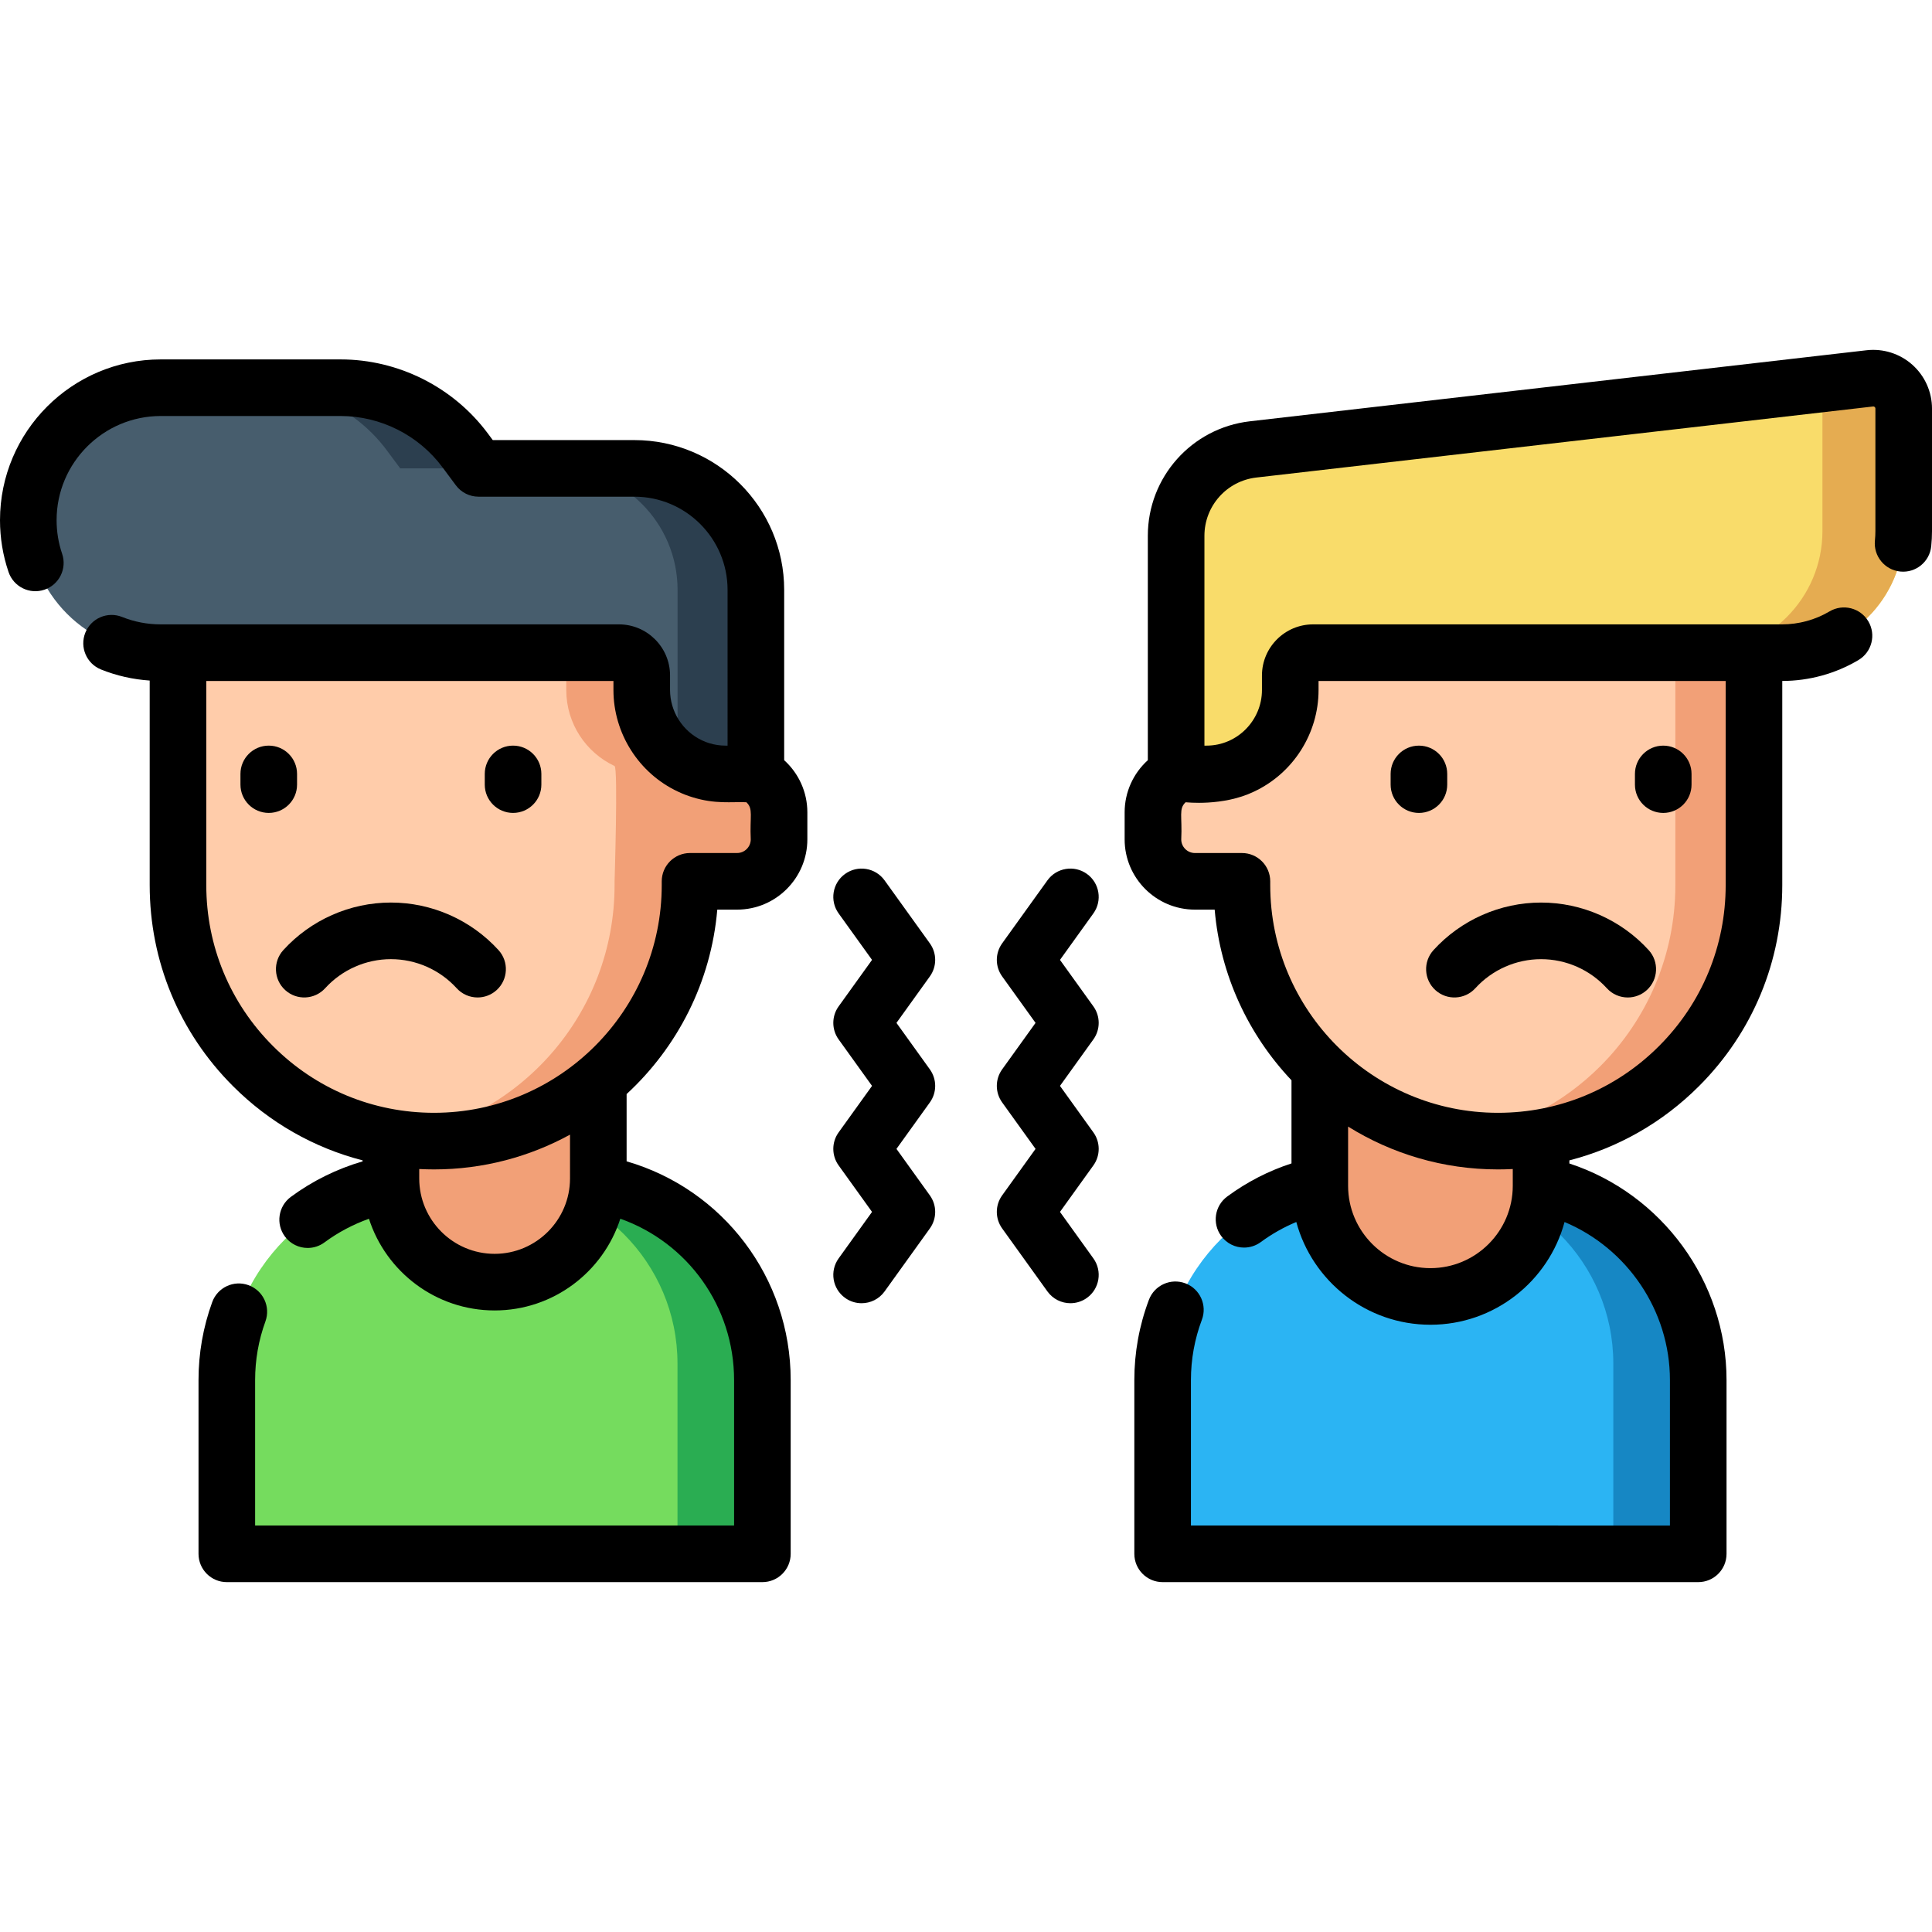 <?xml version="1.0" encoding="iso-8859-1"?>
<!-- Generator: Adobe Illustrator 19.0.0, SVG Export Plug-In . SVG Version: 6.00 Build 0)  -->
<svg xmlns="http://www.w3.org/2000/svg" xmlns:xlink="http://www.w3.org/1999/xlink" version="1.1" id="Capa_1" x="0px" y="0px" viewBox="0 0 512 512" style="enable-background:new 0 0 512 512;" xml:space="preserve" width="512" height="512">
<g>
	<g>
		<path style="fill:#2BB4F3;" d="M450.046,411.779H308.113V365.74c0-29.21,23.679-52.889,52.889-52.889h36.155    c29.21,0,52.889,23.679,52.889,52.889V411.779z"/>
		<path style="fill:#1687C4;" d="M397.157,312.851H379.03c26.795,0,48.516,21.721,48.516,48.516v50.412h22.5V365.74    C450.046,336.53,426.367,312.851,397.157,312.851z"/>
		<path style="fill:#F2A077;" d="M379.08,343.569L379.08,343.569c-16.195,0-29.323-13.128-29.323-29.323v-54.891h58.646v54.891    C408.403,330.44,395.274,343.569,379.08,343.569z"/>
		<path style="fill:#FFCCAA;" d="M464.822,172.966v61.597c0,18.733-7.59,35.699-19.868,47.967    c-12.278,12.287-29.244,19.877-47.977,19.877c-37.476,0-67.854-30.378-67.854-67.844v-1.002h-12.457    c-6.144,0-11.125-4.971-11.125-11.115v-7.183c0-4.537,2.713-8.431,6.607-10.161h7.561c2.25,0,4.423-0.331,6.474-0.964    c1.011-0.303,1.994-0.68,2.939-1.134c7.571-3.535,12.807-11.219,12.807-20.123v-3.866c0-3.346,2.703-6.049,6.049-6.049H464.822z"/>
		<path style="fill:#F2A077;" d="M443.988,172.965v61.597c0,18.733-7.59,35.699-19.867,47.968    c-9.956,9.964-22.996,16.837-37.56,19.08c3.396,0.523,6.874,0.797,10.417,0.797c18.733,0,35.699-7.59,47.977-19.877    c12.278-12.268,19.867-29.234,19.867-47.968v-61.597H443.988z"/>
		<path style="fill:#F9DC6A;" d="M504.5,108.278v32.438c0,17.817-14.433,32.249-32.249,32.249H347.98    c-3.346,0-6.049,2.703-6.049,6.049v3.866c0,8.903-5.236,16.588-12.807,20.123c-0.945,0.454-1.928,0.832-2.939,1.134    c-2.051,0.633-4.225,0.964-6.474,0.964h-8.024v-63.109c0-11.711,8.771-21.55,20.397-22.892l163.439-18.828    C500.303,99.724,504.5,103.467,504.5,108.278z"/>
		<path style="fill:#E5AC51;" d="M495.521,100.272l-15.506,1.786c1.791,1.471,2.953,3.694,2.953,6.219v32.438    c0,17.817-14.433,32.249-32.249,32.249h21.532c17.816,0,32.249-14.433,32.249-32.249v-32.438    C504.5,103.467,500.303,99.724,495.521,100.272z"/>
	</g>
	<g>
		<path style="fill:#75DC5E;" d="M202.042,411.779H60.109V365.74c0-29.21,23.679-52.889,52.889-52.889h36.155    c29.21,0,52.889,23.679,52.889,52.889V411.779z"/>
		<path style="fill:#2AAD52;" d="M149.153,312.851h-18.127c26.795,0,48.516,21.721,48.516,48.516v50.412h22.5V365.74    C202.042,336.53,178.363,312.851,149.153,312.851z"/>
		<path style="fill:#F2A077;" d="M131.075,339.785L131.075,339.785c15.177,0,27.48-12.303,27.48-27.48v-47.661h-54.96v47.661    C103.595,327.482,115.899,339.785,131.075,339.785z"/>
		<path style="fill:#FFCCAA;" d="M206.458,215.262v7.174c0,6.144-4.981,11.125-11.125,11.125h-12.467v1.002    c0,37.467-30.368,67.844-67.844,67.844c-18.743,0-35.699-7.59-47.977-19.877c-12.278-12.268-19.877-29.234-19.877-47.967v-61.597    H164.02c3.336,0,6.049,2.703,6.049,6.04v3.866c0,8.903,5.236,16.588,12.798,20.132c0.945,0.454,1.928,0.832,2.949,1.134    c2.051,0.633,4.225,0.964,6.474,0.964h7.561C203.746,206.831,206.458,210.725,206.458,215.262z"/>
		<path style="fill:#F2A077;" d="M199.852,205.101h-7.561c-2.25,0-4.423-0.331-6.474-0.964c-1.021-0.303-2.004-0.681-2.949-1.134    c-7.561-3.544-12.798-11.229-12.798-20.132v-3.866c0-3.337-2.713-6.04-6.049-6.04h-20c3.336,0,6.049,2.703,6.049,6.04v3.866    c0,8.903,5.236,16.588,12.798,20.132c0.945,0.454,0,30.557,0,30.557v1.002c0,34.07-25.114,62.271-57.847,67.105    c3.265,0.482,6.603,0.739,10.002,0.739c37.476,0,67.844-30.378,67.844-67.844v-1.002h12.467c6.144,0,11.125-4.981,11.125-11.125    v-7.174C206.458,210.725,203.746,206.831,199.852,205.101z"/>
		<path style="fill:#475D6D;" d="M200.315,156.33v48.771h-8.024c-2.25,0-4.423-0.331-6.474-0.964    c-1.021-0.303-2.004-0.68-2.949-1.134c-7.561-3.544-12.798-11.229-12.798-20.132v-3.866c0-3.337-2.713-6.04-6.049-6.04H42.604    c-19.385,0-35.104-15.718-35.104-35.113c0-19.386,15.718-35.104,35.104-35.104h47.655c13.006,0,25.246,6.153,33.005,16.597    l3.554,4.783h41.295C185.891,124.129,200.315,138.552,200.315,156.33z"/>
		<g>
			<path style="fill:#2C3F4F;" d="M102.514,119.346l3.554,4.782h20.75l-3.554-4.782c-7.76-10.444-20-16.597-33.005-16.597h-20.75     C82.515,102.749,94.755,108.902,102.514,119.346z"/>
			<path style="fill:#2C3F4F;" d="M168.113,124.129h-20.75c17.779,0,32.202,14.423,32.202,32.202v44.745     c1.042,0.729,2.14,1.383,3.302,1.927c0.945,0.454,1.928,0.832,2.949,1.134c2.051,0.633,4.225,0.964,6.474,0.964h8.024V156.33     C200.315,138.552,185.891,124.129,168.113,124.129z"/>
		</g>
	</g>
	<g>
		<path d="M379.888,251.791c-2.788,3.063-2.565,7.807,0.498,10.595c3.063,2.788,7.807,2.564,10.595-0.497    c4.455-4.895,10.805-7.701,17.422-7.701s12.967,2.807,17.422,7.701c1.48,1.626,3.511,2.451,5.548,2.451    c1.802,0,3.609-0.646,5.047-1.954c3.063-2.788,3.286-7.531,0.498-10.595c-7.292-8.01-17.685-12.604-28.515-12.604    S387.18,243.781,379.888,251.791z"/>
		<path d="M440.775,215.435c4.142,0,7.5-3.357,7.5-7.5V205.1c0-4.143-3.358-7.5-7.5-7.5s-7.5,3.357-7.5,7.5v2.835    C433.275,212.078,436.633,215.435,440.775,215.435z"/>
		<path d="M376.031,215.435c4.142,0,7.5-3.357,7.5-7.5V205.1c0-4.143-3.358-7.5-7.5-7.5s-7.5,3.357-7.5,7.5v2.835    C368.531,212.078,371.889,215.435,376.031,215.435z"/>
		<path d="M506.797,96.669c-3.307-2.95-7.726-4.351-12.135-3.849l-163.44,18.829c-15.414,1.778-27.037,14.823-27.037,30.342v59.467    c-3.838,3.472-6.144,8.456-6.144,13.803v7.184c0,10.265,8.355,18.615,18.625,18.615h5.235    c1.497,17.445,8.978,33.197,20.358,45.226v22.032c-6.083,1.977-11.791,4.908-17.027,8.764c-3.335,2.456-4.048,7.151-1.592,10.486    c1.47,1.996,3.742,3.054,6.045,3.054c1.544,0,3.103-0.476,4.441-1.462c2.947-2.17,6.097-3.938,9.407-5.319    c4.231,15.666,18.56,27.23,35.546,27.23c16.984,0,31.311-11.562,35.544-27.226c16.568,6.944,27.926,23.447,27.926,41.896v38.54    H315.61v-38.54c0-5.499,0.976-10.878,2.899-15.987c1.459-3.876-0.5-8.202-4.376-9.661c-3.875-1.459-8.202,0.5-9.662,4.376    c-2.562,6.805-3.861,13.962-3.861,21.272v46.04c0,4.143,3.358,7.5,7.5,7.5h141.94c4.142,0,7.5-3.357,7.5-7.5v-46.04    c0-26.172-17.19-49.399-41.65-57.405v-0.823c12.889-3.319,24.707-10.022,34.355-19.679c14.229-14.218,22.066-33.138,22.066-53.272    v-54.099c7.112-0.013,14.088-1.924,20.178-5.533c3.563-2.112,4.74-6.713,2.628-10.275c-2.111-3.563-6.71-4.741-10.276-2.629    c-3.797,2.25-8.154,3.439-12.601,3.439h-7.429H347.98c-7.471,0-13.549,6.078-13.549,13.549v3.866    c0,7.923-6.444,14.721-14.721,14.721h-0.525v-55.609c0-7.897,5.914-14.536,13.755-15.44l163.434-18.828    c0.063-0.007,0.25-0.028,0.438,0.14C497,108.03,497,108.21,497,108.277v32.438c0,0.843-0.043,1.694-0.127,2.532    c-0.415,4.121,2.589,7.799,6.71,8.214c4.133,0.425,7.799-2.588,8.215-6.71c0.134-1.335,0.203-2.693,0.203-4.036v-32.438    C512,103.848,510.104,99.618,506.797,96.669z M379.08,336.07c-12.032,0-21.82-9.788-21.82-21.82v-0.236c0-0.019,0-0.037,0-0.056    v-15.402c11.54,7.187,25.15,11.35,39.718,11.35c1.313,0,2.62-0.037,3.922-0.104v4.153c0,0.016,0,0.032,0,0.049v0.247    C400.9,326.282,391.112,336.07,379.08,336.07z M332.296,209.798c10.409-4.859,17.135-15.425,17.135-26.918v-2.415h107.891v54.097    c0,16.126-6.275,31.277-17.673,42.666c-11.39,11.399-26.544,17.678-42.671,17.678c-33.279,0-60.354-27.07-60.354-60.344v-1.002    c0-4.143-3.358-7.5-7.5-7.5h-12.457c-1.999,0-3.625-1.622-3.625-3.615c0.295-6.195-0.742-8.085,1.168-9.844    C314.209,212.6,324.074,213.754,332.296,209.798z"/>
		<path d="M103.595,239.184c-10.83,0-21.223,4.594-28.514,12.604c-2.788,3.063-2.565,7.807,0.498,10.596    c3.063,2.787,7.807,2.565,10.595-0.498c4.455-4.895,10.805-7.701,17.421-7.701s12.967,2.807,17.422,7.701    c1.48,1.626,3.511,2.451,5.548,2.451c1.802,0,3.609-0.646,5.047-1.954c3.063-2.788,3.286-7.531,0.498-10.595    C124.818,243.778,114.425,239.184,103.595,239.184z"/>
		<path d="M78.723,207.932v-2.835c0-4.143-3.358-7.5-7.5-7.5s-7.5,3.357-7.5,7.5v2.835c0,4.143,3.358,7.5,7.5,7.5    S78.723,212.075,78.723,207.932z"/>
		<path d="M135.967,197.597c-4.142,0-7.5,3.357-7.5,7.5v2.835c0,4.143,3.358,7.5,7.5,7.5s7.5-3.357,7.5-7.5v-2.835    C143.467,200.955,140.109,197.597,135.967,197.597z"/>
		<path d="M207.815,201.458V156.33c0-21.892-17.81-39.702-39.702-39.702h-37.523l-1.305-1.757    c-9.131-12.287-23.72-19.623-39.025-19.623H42.604C19.112,95.248,0,114.36,0,137.851c0,4.701,0.762,9.323,2.265,13.74    c1.334,3.922,5.597,6.021,9.516,4.685c3.921-1.335,6.019-5.596,4.684-9.517c-0.972-2.857-1.465-5.854-1.465-8.908    c0-15.221,12.383-27.604,27.604-27.604h47.656c10.583,0,20.671,5.073,26.985,13.569l3.554,4.783    c1.415,1.904,3.648,3.027,6.021,3.027h41.294c13.621,0,24.702,11.081,24.702,24.702V197.6h-0.525    c-1.473,0-2.907-0.212-4.342-0.654c-0.636-0.188-1.253-0.426-1.898-0.735c-5.152-2.415-8.48-7.651-8.48-13.341v-3.865    c0-7.466-6.078-13.54-13.549-13.54H47.169h-4.565c-3.545,0-6.992-0.66-10.245-1.963c-3.848-1.542-8.211,0.33-9.75,4.176    c-1.54,3.845,0.33,8.21,4.175,9.75c4.128,1.653,8.451,2.625,12.886,2.926v54.208c0,20.129,7.84,39.049,22.071,53.268    c9.652,9.66,21.47,16.365,34.36,19.683v0.259c-6.821,1.993-13.31,5.186-19.031,9.419c-3.33,2.464-4.032,7.16-1.569,10.49    c1.471,1.988,3.738,3.039,6.035,3.039c1.55,0,3.113-0.479,4.455-1.471c3.591-2.657,7.584-4.766,11.785-6.265    c4.527,14.078,17.743,24.296,33.305,24.296c15.567,0,28.786-10.224,33.309-24.309c17.837,6.316,30.151,23.271,30.151,42.769v38.54    H67.61v-38.54c0-5.351,0.917-10.579,2.727-15.541c1.419-3.892-0.586-8.197-4.478-9.615c-3.89-1.421-8.196,0.586-9.615,4.477    c-2.411,6.614-3.634,13.571-3.634,20.68v46.04c0,4.143,3.358,7.5,7.5,7.5h141.93c4.142,0,7.5-3.357,7.5-7.5v-46.04    c0-27.142-17.944-50.582-43.48-57.978v-17.823c13.442-12.398,22.376-29.615,24.029-48.879h5.245    c10.27,0,18.625-8.355,18.625-18.625v-7.174C213.958,209.913,211.653,204.93,207.815,201.458z M151.06,312.3    c0,11.018-8.963,19.98-19.98,19.98s-19.98-8.963-19.98-19.98v-2.498c1.302,0.066,2.609,0.104,3.922,0.104    c13.049,0,25.324-3.351,36.038-9.212V312.3z M198.958,222.434c0,1.999-1.626,3.625-3.625,3.625h-12.467    c-4.142,0-7.5,3.357-7.5,7.5v1.002c0,33.273-27.07,60.344-60.344,60.344c-16.126,0-31.281-6.278-42.675-17.683    c-11.4-11.391-17.678-26.541-17.678-42.661v-54.097h107.9v2.405c0,11.482,6.718,22.05,17.05,26.893    c1.298,0.623,2.666,1.149,3.985,1.541c5.983,1.845,10.206,1.144,14.186,1.297C199.699,214.359,198.666,216.305,198.958,222.434z"/>
		<path d="M289.757,266.7l-8.854-12.319l8.854-12.318c2.418-3.363,1.651-8.05-1.712-10.467c-3.365-2.418-8.05-1.651-10.467,1.713    l-12,16.695c-1.88,2.615-1.88,6.139,0,8.754l8.854,12.319l-8.854,12.319c-1.879,2.615-1.879,6.139,0,8.754l8.854,12.319    l-8.854,12.322c-1.879,2.615-1.879,6.139,0,8.754l12,16.699c1.465,2.039,3.764,3.124,6.097,3.124    c1.516-0.001,3.046-0.459,4.37-1.41c3.364-2.417,4.131-7.104,1.714-10.468l-8.854-12.322l8.854-12.322    c1.879-2.615,1.879-6.139,0-8.754l-8.854-12.319l8.854-12.319C291.636,272.839,291.636,269.315,289.757,266.7z"/>
		<path d="M246.424,283.396l-8.854-12.319l8.854-12.319c1.879-2.615,1.879-6.139,0-8.754l-12-16.695    c-2.417-3.363-7.103-4.13-10.467-1.713c-3.363,2.417-4.13,7.104-1.712,10.467l8.854,12.318l-8.854,12.319    c-1.879,2.615-1.879,6.139,0,8.754l8.854,12.319l-8.854,12.319c-1.879,2.615-1.879,6.139,0,8.754l8.854,12.322l-8.854,12.322    c-2.417,3.364-1.65,8.051,1.714,10.468c1.325,0.952,2.854,1.41,4.37,1.41c2.333,0,4.632-1.085,6.097-3.124l12-16.699    c1.879-2.615,1.879-6.139,0-8.754l-8.854-12.322l8.854-12.319C248.303,289.535,248.303,286.012,246.424,283.396z"/>
	</g>
</g>















</svg>
